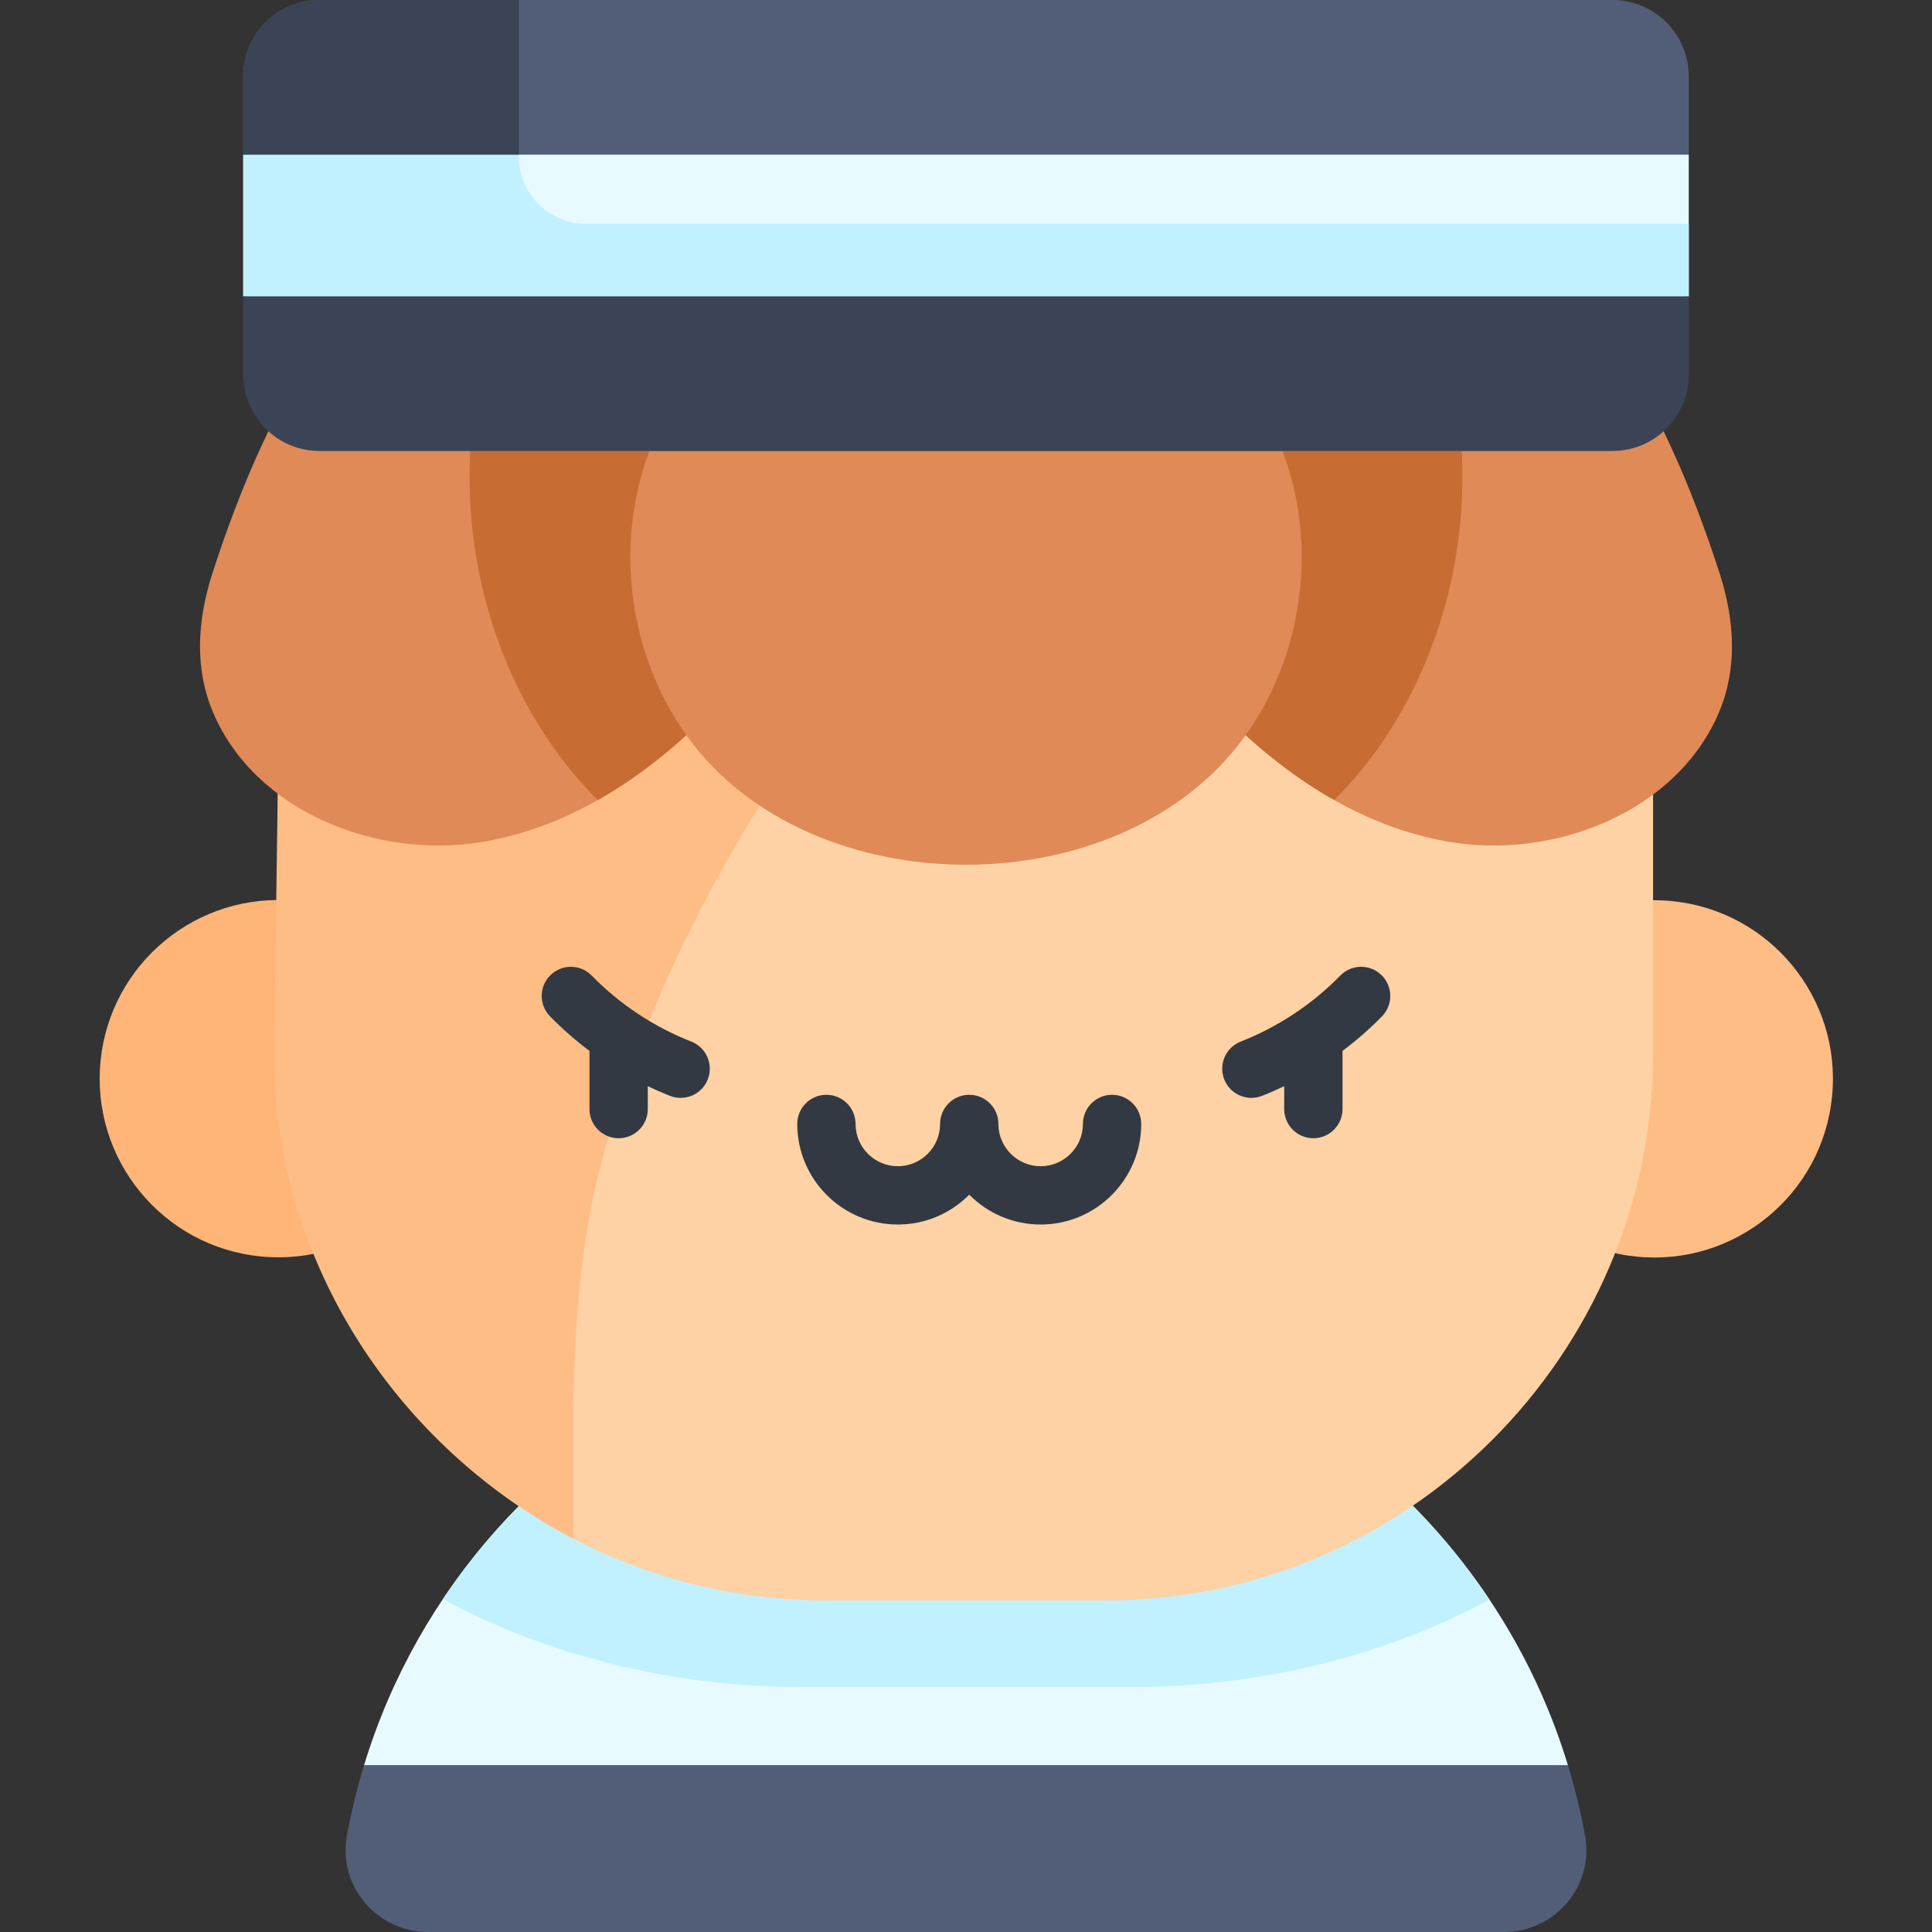 <svg id="Capa_1" enable-background="new 0 0 497 497" height="512" viewBox="0 0 497 497" width="512" xmlns="http://www.w3.org/2000/svg"><rect x="0" y="0" width="497" height="497" fill="#333333" stroke="none"/><g><g><path d="m110.105 497h276.791c13.113 0 23.195-11.826 20.86-24.73-1.121-6.199-2.613-12.267-4.419-18.199l-154.643-16.06-155.033 16.06c-1.806 5.931-3.296 12-4.417 18.199-2.334 12.904 7.748 24.73 20.861 24.73z" fill="#525e77"/></g><path d="m311.485 352.137c-19.36-8.186-40.643-12.714-62.985-12.714-23.094 0-45.053 4.845-64.93 13.561-42.923 18.822-76.099 55.733-89.909 101.087h309.676c-14.017-46.039-47.986-83.384-91.852-101.934z" fill="#e7faff"/><path d="m311.485 352.137c-19.36-8.186-40.643-12.714-62.985-12.714-23.094 0-45.053 4.845-64.93 13.561-28.419 12.462-52.569 32.858-69.651 58.38 26.405 14.254 58.509 22.647 93.031 22.647h83.488c34.396 0 66.394-8.338 92.744-22.497-17.474-26.178-42.375-46.978-71.697-59.377z" fill="#c1f1ff"/><ellipse cx="71.601" cy="277.349" fill="#ffb578" rx="45.959" ry="45.959" transform="matrix(.099 -.995 .995 .099 -211.453 321.272)"/><ellipse cx="425.399" cy="277.349" fill="#ffbd86" rx="45.959" ry="45.959" transform="matrix(.099 -.995 .995 .099 107.482 673.348)"/><path d="m284.505 411.722h-72.249c-77.406 0-140.738-63.332-140.738-140.738v-72.249c0-77.406 63.332-111.024 140.738-111.024h72.249c77.406 0 140.738 33.619 140.738 111.024v72.249c0 77.406-63.332 140.738-140.738 140.738z" fill="#fed2a4"/><path d="m154.359 300.471c8.115-31.639 22.103-62.011 38.998-89.884 8.162-13.466 93.147-119.526 96.76-122.81-1.863-.04-3.732-.066-5.612-.066h-72.249c-77.406 0-140.738 33.619-140.738 111.024l-1 72.249c0 54.108 31.947 101.34 77.013 124.869-.042-31.993-1.194-64.104 6.828-95.382z" fill="#ffbd86"/><path d="m312.456 181.31c16.559 17.346 37.038 31.375 60.498 35.28 27.304 4.546 58.578-7.959 69.303-33.477 4.674-11.125 4.036-23.323.144-35.523-14.309-44.205-36.601-86.563-80.631-101.862-37.453-13.013-189.085-13.013-226.538 0-44.031 15.299-66.323 57.657-80.632 101.862-3.893 12.2-4.531 24.398.144 35.523 10.725 25.518 41.998 38.023 69.303 33.477 23.46-3.906 43.938-17.935 60.498-35.28z" fill="#df8a57"/><path d="m368.967 81.59h-240.934c-13.441 36.253-7.884 79.219 14.315 110.671 3.441 4.876 7.284 9.394 11.436 13.556 11.34-6.404 21.642-14.955 30.761-24.507h127.911c9.12 9.553 19.421 18.103 30.761 24.507 4.151-4.162 7.993-8.679 11.435-13.556 22.199-31.452 27.757-74.418 14.315-110.671z" fill="#c76d33"/><path d="m329.949 116.04c9.088 24.019 5.33 52.485-9.679 73.324-31.784 44.129-111.791 44.081-143.541 0-15.009-20.838-18.766-49.305-9.679-73.324z" fill="#df8a57"/><g fill="#333942"><path d="m286.076 281.632c-4.143 0-7.5 3.358-7.5 7.5 0 5.995-4.877 10.872-10.871 10.872-5.99 0-10.864-4.87-10.871-10.859 0-.004 0-.008 0-.013 0-3.883-2.952-7.077-6.734-7.461-.252-.026-.508-.039-.767-.039-4.142 0-7.5 3.358-7.5 7.5 0 5.995-4.877 10.872-10.872 10.872-5.994 0-10.871-4.877-10.871-10.872 0-4.142-3.358-7.5-7.5-7.5s-7.5 3.358-7.5 7.5c0 14.266 11.606 25.872 25.871 25.872 7.178 0 13.68-2.94 18.372-7.676 4.692 4.737 11.194 7.676 18.371 7.676 14.266 0 25.871-11.606 25.871-25.872.001-4.142-3.356-7.5-7.499-7.5z"/><path d="m177.826 267.939c-9.571-3.747-18.425-9.615-25.604-16.97-2.894-2.965-7.642-3.023-10.606-.129-2.964 2.893-3.022 7.642-.129 10.606 3.137 3.215 6.543 6.19 10.156 8.897v14.964c0 4.142 3.358 7.5 7.5 7.5s7.5-3.358 7.5-7.5v-5.886c1.878.896 3.783 1.73 5.715 2.486.898.352 1.823.518 2.732.518 2.997 0 5.828-1.809 6.986-4.768 1.51-3.858-.393-8.209-4.25-9.718z"/><path d="m355.384 250.839c-2.964-2.895-7.713-2.835-10.605.128-7.18 7.356-16.033 13.225-25.604 16.971-3.857 1.51-5.761 5.86-4.251 9.718 1.159 2.959 3.989 4.768 6.986 4.768.909 0 1.834-.167 2.731-.518 1.932-.756 3.837-1.59 5.715-2.486v5.886c0 4.142 3.357 7.5 7.5 7.5s7.5-3.358 7.5-7.5v-14.964c3.613-2.707 7.019-5.682 10.156-8.897 2.894-2.964 2.837-7.713-.128-10.606z"/></g><g><path d="m62.573 39.786v36.444l185.808 11.481 186.046-11.481v-36.444l-186.046-14.397z" fill="#e7faff"/></g><g><path d="m133.486 40.269v-5.977l-70.913 5.495v36.443l185.808 11.481 186.046-11.481v-18.641h-283.621c-9.565 0-17.32-7.755-17.32-17.32z" fill="#c1f1ff"/></g><path d="m82.208 0c-10.844 0-19.635 8.791-19.635 19.635v20.151h371.854v-20.151c0-10.844-8.791-19.635-19.635-19.635z" fill="#525e77"/><g fill="#3b4456"><path d="m133.486 0h-51.278c-10.844 0-19.635 8.791-19.635 19.635v20.151h70.913z"/><path d="m62.573 96.381c0 10.844 8.791 19.635 19.635 19.635h332.584c10.844 0 19.635-8.791 19.635-19.635v-20.151h-371.854z"/></g></g></svg>